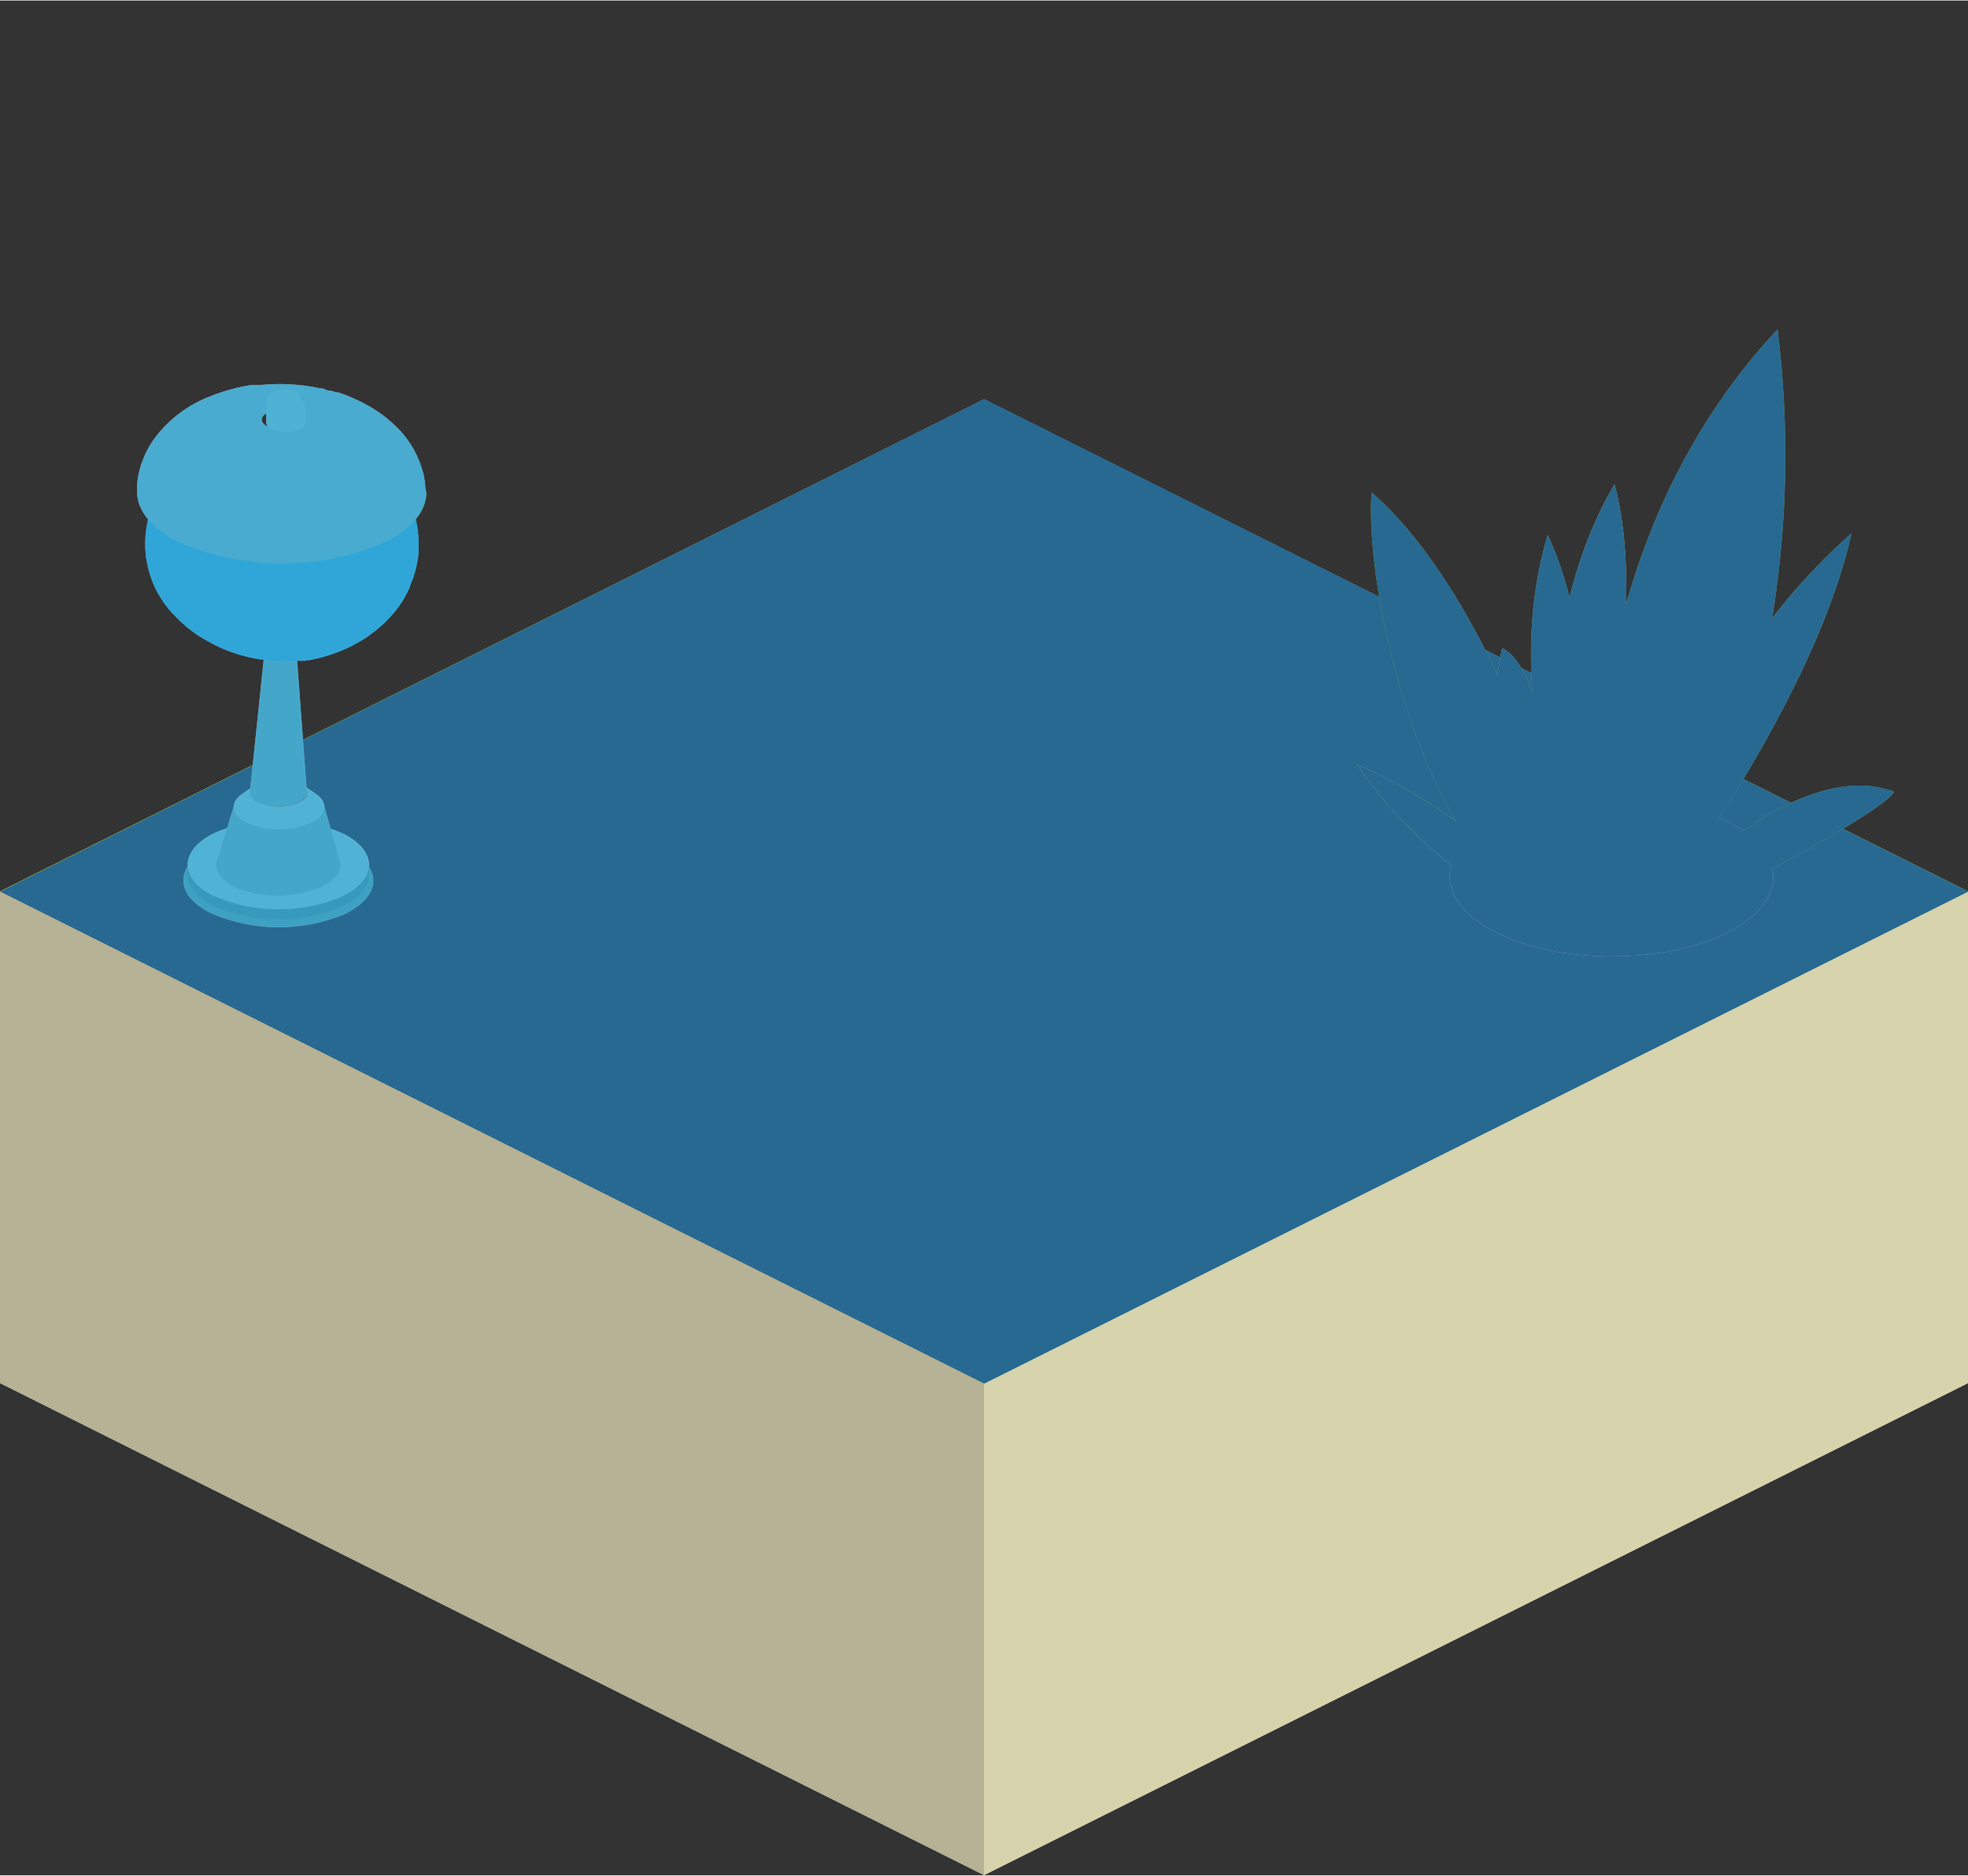 <svg xmlns="http://www.w3.org/2000/svg" xmlns:xlink="http://www.w3.org/1999/xlink" viewBox="0 0 128 121.93" width="128" height="122">
    <rect x="0" y="0" width="128" height="121.93" fill="#333333" stroke="none"/>
    <defs>
        <radialGradient id="Nepojmenovaný_přechod_23" cx="64.02" cy="57.93" r="50.6" gradientUnits="userSpaceOnUse">
            <stop offset="0" stop-color="#286992"/>
            <stop offset="1" stop-color="#286992"/>
        </radialGradient>
        <radialGradient id="Nepojmenovaný_přechod_23-2" cx="104.81" cy="57" r="8.29" gradientTransform="translate(161.58 -47.93) rotate(89.88)" xlink:href="#Nepojmenovaný_přechod_23"/>
        <radialGradient id="Nepojmenovaný_přechod_23-3" cx="106.16" cy="40.79" r="18.23" xlink:href="#Nepojmenovaný_přechod_23"/>
        <radialGradient id="Nepojmenovaný_přechod_23-4" cx="99.16" cy="45.84" r="12.76" xlink:href="#Nepojmenovaný_přechod_23"/>
        <radialGradient id="Nepojmenovaný_přechod_23-5" cx="111.04" cy="32.41" r="7.5" xlink:href="#Nepojmenovaný_přechod_23"/>
        <radialGradient id="Nepojmenovaný_přechod_23-6" cx="113.08" cy="37.05" r="5.64" xlink:href="#Nepojmenovaný_přechod_23"/>
        <radialGradient id="Nepojmenovaný_přechod_23-7" cx="92.61" cy="43.43" r="7.53" xlink:href="#Nepojmenovaný_přechod_23"/>
        <radialGradient id="Nepojmenovaný_přechod_23-8" cx="103.11" cy="40.09" r="5.5" xlink:href="#Nepojmenovaný_přechod_23"/>
        <radialGradient id="Nepojmenovaný_přechod_23-9" cx="98.31" cy="48.43" r="3.8" xlink:href="#Nepojmenovaný_přechod_23"/>
        <style>
            .cls-7{fill:#b5b5b5;mix-blend-mode:multiply}.cls-9{fill:#ebebeb}.cls-10{fill:#c6c6c6}.cls-17{fill:#0096cb}.cls-20{fill:#fff;opacity:.35;mix-blend-mode:overlay}
        </style>
    </defs>
    <g style="isolation:isolate">
        <g id="Vrstva_1" data-name="Vrstva 1">
            <g id="layer1">
                <path id="path10" d="M0,57.93l64,32,64-32-64-32Z" style="fill:#a2c037"/>
                <path id="path837" d="M0,89.93l64,32v-32l-64-32Z" style="fill:#b5b295"/>
                <path id="path839" d="M64,121.93l64-32v-32l-64,32Z" style="fill:#d6d3ad"/>
            </g>
            <polygon points="105.36 46.83 84.38 58 63.74 68.99 43.43 79.4 22.28 69.03 43.26 57.86 63.9 46.87 84.21 36.46 105.36 46.83" style="fill:#f7e080;mix-blend-mode:color"/>
            <polygon points="128.02 57.95 64.02 89.95 0.02 57.95 64.02 25.91 128.02 57.95" style="fill:url(#Nepojmenovaný_přechod_23);mix-blend-mode:hard-light"/>
            <path class="cls-7" d="M22.53,55.12a11.12,11.12,0,0,0-8.73-.07c-2.45,1.16-2.5,3.09-.12,4.29a11.12,11.12,0,0,0,8.73.08C24.85,58.25,24.91,56.33,22.53,55.12Z"/>
            <path d="M22.21,58.29a10.66,10.66,0,0,1-8.33-.07c-1.12-.57-1.67-1.3-1.67-2v.66c0,.73.55,1.46,1.67,2a10.66,10.66,0,0,0,8.33.07c1.18-.57,1.78-1.32,1.78-2.07v-.66C24,57,23.4,57.72,22.21,58.29Z" style="fill:#a2a1a1"/>
            <path class="cls-9" d="M22.33,54.19A10.57,10.57,0,0,0,14,54.12c-2.34,1.11-2.39,3-.12,4.1a10.66,10.66,0,0,0,8.33.07C24.54,57.18,24.6,55.34,22.33,54.19Z"/>
            <path class="cls-10" d="M21.08,52.37c0,.4-.26.8-.89,1.1a5.34,5.34,0,0,1-4.15,0c-.59-.3-.86-.69-.83-1.07l-1.15,3.75c0,.53.34,1.06,1.14,1.48a7.28,7.28,0,0,0,5.72,0h0c.86-.41,1.27-1,1.22-1.5Z"/>
            <path class="cls-9" d="M20.55,51.6,19.67,51c.48.34.44.79-.09,1.11l-.14.07a3.17,3.17,0,0,1-1.41.26,3,3,0,0,1-1.21-.28c-.64-.32-.69-.82-.19-1.17l-.88.62c-.81.55-.71,1.33.29,1.84a4.8,4.8,0,0,0,1.92.44,5.13,5.13,0,0,0,2.23-.4l.22-.12C21.26,52.85,21.31,52.13,20.55,51.6Z"/>
            <path class="cls-10" d="M19.25,41.9c0,.13-.1.26-.3.36a1.84,1.84,0,0,1-1.42,0c-.19-.09-.29-.22-.28-.35l-1,9.6c0,.23.17.47.53.65a3.36,3.36,0,0,0,2.62,0c.38-.18.57-.42.56-.66Z"/>
            <path d="M20.27,32.7a5.13,5.13,0,0,1-4,0,1.34,1.34,0,0,1-.8-.86l1.81,10.13a.45.45,0,0,0,.28.3,1.84,1.84,0,0,0,1.42,0,.55.55,0,0,0,.3-.31l1.87-10.12A1.35,1.35,0,0,1,20.27,32.7Z" style="fill:#b5b5b5"/>
            <path d="M26.81,33v0h0s0-.07,0-.11l-.05-.12c0-.08-.09-.18-.12-.26l-.12-.24L26.33,32l-.14-.23L26,31.51l-.16-.22-.36-.45c-.12-.14-.18-.2-.41-.44,1.43,1.42.92,3.19-1.51,4.34a12.51,12.51,0,0,1-5,1h-.79l-.45,0-.32,0-.44,0-.32,0-.43-.06-.31-.06-.42-.09-.29-.07-.42-.12-.26-.08L13.67,35l-.21-.08a5.46,5.46,0,0,1-.6-.27c-2.31-1.17-2.75-2.9-1.35-4.28l0,0h0v0l-.19.19-.19.2-.2.24-.17.22-.17.24-.15.22-.15.25-.13.23-.13.26-.11.24L9.78,33l-.09.24a1.21,1.21,0,0,0,0,.18l0,0v0l0,.11a6.67,6.67,0,0,0,1.89,6.69l.11.12.44.39a8.58,8.58,0,0,0,1.19.83l.49.27A9.93,9.93,0,0,0,19,42.94H19l.41,0,.41,0,.44-.07.43-.09.48-.13.46-.15.56-.21.48-.21.26-.13.1-.06.3-.16.48-.29c.22-.16.51-.37.72-.54l.23-.2.1-.09.11-.09.08-.09a7.4,7.4,0,0,0,.65-.71h0a8.61,8.61,0,0,0,.54-.76l.11-.21a5.39,5.39,0,0,0,.25-.48l.06-.13,0-.06a1.19,1.19,0,0,0,.08-.2l.12-.29A7.6,7.6,0,0,0,27.22,36l0-.61A6.19,6.19,0,0,0,26.81,33Z" style="fill:#8dc5ef"/>
            <path d="M27.63,31.28l-.09-.52-.1-.32v0c-.05-.15-.1-.31-.15-.44l-.21-.48h0a6.52,6.52,0,0,0-1.42-1.91l-.06-.06-.41-.36a9.27,9.27,0,0,0-1.08-.75l-.5-.27A10.42,10.42,0,0,0,22,25.49H21.9l-.41-.12h-.07l-.08,0L21,25.23l-.06,0h-.07A12.74,12.74,0,0,0,17,25H16.8l-.34,0h-.08l-.52.09-.51.11-.55.15-.51.16c-.19.06-.43.16-.61.23a8.08,8.08,0,0,0-3.74,2.89v0a5.84,5.84,0,0,0-.55,1l-.19.49a6,6,0,0,0-.28,1.31l0,.53c0,1.17.88,2.34,2.66,3.24a17,17,0,0,0,13.3.11c1.89-.9,2.84-2.1,2.85-3.3C27.68,31.84,27.65,31.52,27.63,31.28ZM19.18,27.7a2.27,2.27,0,0,1-1.79,0c-.49-.25-.48-.65,0-.89a2.3,2.3,0,0,1,1.8,0C19.7,27.07,19.69,27.46,19.18,27.7Z" style="fill:#d4d4d5"/>
            <path d="M19.55,26.05l0-.09,0-.13,0-.07,0-.07v0l0,0-.06-.06a.63.63,0,0,0-.11-.12l-.06-.06-.15-.1-.07,0-.09,0h0l-.09,0h0a1.42,1.42,0,0,0-1.41.35l-.06.07-.05.07-.08.15,0,.08a1.3,1.3,0,0,0,0,.21v1.17c0,.16.12.32.36.44a2.3,2.3,0,0,0,1.8,0c.25-.12.38-.28.38-.44V26.05Z" style="fill:#e7e7e6"/>
            <g style="opacity:.66;mix-blend-mode:multiply">
                <path d="M22.53,55.12a11.12,11.12,0,0,0-8.73-.07c-2.45,1.16-2.5,3.09-.12,4.29a11.12,11.12,0,0,0,8.73.08C24.85,58.25,24.91,56.33,22.53,55.12Z" style="fill:#0096cb;mix-blend-mode:multiply"/>
                <path class="cls-17" d="M22.21,58.29a10.66,10.66,0,0,1-8.33-.07c-1.12-.57-1.67-1.3-1.67-2v.66c0,.73.55,1.46,1.67,2a10.66,10.66,0,0,0,8.33.07c1.18-.57,1.78-1.32,1.78-2.07v-.66C24,57,23.4,57.72,22.21,58.29Z"/>
                <path class="cls-17" d="M22.33,54.19A10.57,10.57,0,0,0,14,54.12c-2.34,1.11-2.39,3-.12,4.1a10.66,10.66,0,0,0,8.33.07C24.54,57.18,24.6,55.34,22.33,54.19Z"/>
                <path class="cls-17" d="M21.08,52.37c0,.4-.26.8-.89,1.1a5.34,5.34,0,0,1-4.15,0c-.59-.3-.86-.69-.83-1.07l-1.15,3.75c0,.53.34,1.06,1.14,1.48a7.28,7.28,0,0,0,5.72,0h0c.86-.41,1.27-1,1.22-1.5Z"/>
                <path class="cls-17" d="M20.55,51.6,19.67,51c.48.34.44.79-.09,1.11l-.14.07a3.17,3.17,0,0,1-1.41.26,3,3,0,0,1-1.21-.28c-.64-.32-.69-.82-.19-1.17l-.88.62c-.81.55-.71,1.33.29,1.84a4.8,4.8,0,0,0,1.92.44,5.13,5.13,0,0,0,2.23-.4l.22-.12C21.26,52.85,21.31,52.13,20.55,51.6Z"/>
                <path class="cls-17" d="M19.25,41.9c0,.13-.1.26-.3.36a1.84,1.84,0,0,1-1.42,0c-.19-.09-.29-.22-.28-.35l-1,9.6c0,.23.17.47.53.65a3.36,3.36,0,0,0,2.62,0c.38-.18.57-.42.56-.66Z"/>
                <path class="cls-17" d="M20.27,32.7a5.13,5.13,0,0,1-4,0,1.34,1.34,0,0,1-.8-.86l1.81,10.13a.45.45,0,0,0,.28.3,1.84,1.84,0,0,0,1.42,0,.55.55,0,0,0,.3-.31l1.87-10.12A1.35,1.35,0,0,1,20.27,32.7Z"/>
                <path class="cls-17" d="M26.81,33v0h0s0-.07,0-.11l-.05-.12c0-.08-.09-.18-.12-.26l-.12-.24L26.33,32l-.14-.23L26,31.51l-.16-.22-.36-.45c-.12-.14-.18-.2-.41-.44,1.43,1.42.92,3.19-1.51,4.34a12.51,12.51,0,0,1-5,1h-.79l-.45,0-.32,0-.44,0-.32,0-.43-.06-.31-.06-.42-.09-.29-.07-.42-.12-.26-.08L13.67,35l-.21-.08a5.46,5.46,0,0,1-.6-.27c-2.31-1.17-2.75-2.9-1.35-4.28l0,0h0v0l-.19.19-.19.2-.2.24-.17.22-.17.24-.15.22-.15.25-.13.23-.13.26-.11.24L9.78,33l-.09.24a1.21,1.21,0,0,0,0,.18l0,0v0l0,.11a6.67,6.67,0,0,0,1.89,6.69l.11.12.44.39a8.58,8.58,0,0,0,1.19.83l.49.27A9.93,9.93,0,0,0,19,42.94H19l.41,0,.41,0,.44-.07.43-.09.48-.13.46-.15.56-.21.48-.21.26-.13.1-.06.3-.16.48-.29c.22-.16.51-.37.72-.54l.23-.2.1-.09.11-.09.08-.09a7.4,7.4,0,0,0,.65-.71h0a8.61,8.61,0,0,0,.54-.76l.11-.21a5.39,5.39,0,0,0,.25-.48l.06-.13,0-.06a1.19,1.19,0,0,0,.08-.2l.12-.29A7.6,7.6,0,0,0,27.22,36l0-.61A6.19,6.19,0,0,0,26.81,33Z"/>
                <path class="cls-17" d="M27.63,31.28l-.09-.52-.1-.32v0c-.05-.15-.1-.31-.15-.44l-.21-.48h0a6.52,6.52,0,0,0-1.42-1.91l-.06-.06-.41-.36a9.27,9.27,0,0,0-1.08-.75l-.5-.27A10.42,10.42,0,0,0,22,25.49H21.9l-.41-.12h-.07l-.08,0L21,25.23l-.06,0h-.07A12.74,12.74,0,0,0,17,25H16.8l-.34,0h-.08l-.52.09-.51.11-.55.15-.51.16c-.19.06-.43.16-.61.23a8.08,8.08,0,0,0-3.74,2.89v0a5.84,5.84,0,0,0-.55,1l-.19.49a6,6,0,0,0-.28,1.31l0,.53c0,1.17.88,2.34,2.66,3.24a17,17,0,0,0,13.3.11c1.89-.9,2.84-2.1,2.85-3.3C27.68,31.84,27.65,31.52,27.63,31.28ZM19.18,27.7a2.27,2.27,0,0,1-1.79,0c-.49-.25-.48-.65,0-.89a2.3,2.3,0,0,1,1.8,0C19.7,27.07,19.69,27.46,19.18,27.7Z"/>
                <path class="cls-17" d="M19.55,26.05l0-.09,0-.13,0-.07,0-.07v0l0,0-.06-.06a.63.63,0,0,0-.11-.12l-.06-.06-.15-.1-.07,0-.09,0h0l-.09,0h0a1.42,1.42,0,0,0-1.41.35l-.06.07-.05.07-.08.15,0,.08a1.3,1.3,0,0,0,0,.21v1.17c0,.16.12.32.36.44a2.3,2.3,0,0,0,1.8,0c.25-.12.38-.28.38-.44V26.05Z"/>
            </g>
            <ellipse class="cls-7" cx="104.81" cy="57" rx="5.18" ry="10.52" transform="translate(47.59 161.68) rotate(-89.88)"/>
            <path d="M107.94,58.75s10-13,12.48-24.09a38.91,38.91,0,0,0-5.16,5.52,66.16,66.16,0,0,0,.35-18.79C106,31.67,104.06,44.7,103.8,51.9c-.24-5.15-1-12.75-3.14-17.13-2,6.62-.82,13.66.28,17.77C99.07,47.14,95,37,89.21,32c-.52,7,4,26.64,13.66,28.19h5.33s14-7.07,15-8.73C116.65,49,107.94,58.75,107.94,58.75Z" style="fill:#84b451"/>
            <path d="M104.12,52.15c1.45-6.33,2.41-15.24.89-20.67-3.15,5.24-4.08,12.1-4.24,17.57-.62-3.19-1.59-6.21-3.07-6.93C95.94,50,99.36,57.46,99.36,57.46a35.27,35.27,0,0,0-11.12-7.8A30.51,30.51,0,0,0,100.9,60.19h2.53c1.38-2.26,5.45-9.16,6.65-14.09A26.43,26.43,0,0,0,104.12,52.15Z" style="fill:#a1c268"/>
            <path class="cls-20" d="M106.61,42.05s2-13.81,8.87-19.28A74.93,74.93,0,0,1,106.61,42.05Z"/>
            <path class="cls-20" d="M114.69,29.24a52.24,52.24,0,0,0-3.22,15.61C114.3,39.65,114.69,29.24,114.69,29.24Z"/>
            <path class="cls-20" d="M89.34,33.29S90.23,46,95.88,53.57C93.47,39.87,89.34,33.29,89.34,33.29Z"/>
            <path class="cls-20" d="M104.72,32.49a32.47,32.47,0,0,0-3.19,15.21C102.42,43.52,104.72,32.49,104.72,32.49Z"/>
            <path class="cls-20" d="M98,43.12s-1.67,6,1.15,10.63A41.46,41.46,0,0,0,98,43.12Z"/>
            <g style="mix-blend-mode:hard-light">
                <ellipse cx="104.81" cy="57" rx="5.18" ry="10.52" transform="translate(47.59 161.68) rotate(-89.88)" style="fill:url(#Nepojmenovaný_přechod_23-2);mix-blend-mode:multiply"/>
                <path d="M107.94,58.75s10-13,12.48-24.09a38.91,38.91,0,0,0-5.16,5.52,66.16,66.16,0,0,0,.35-18.79C106,31.67,104.06,44.7,103.8,51.9c-.24-5.15-1-12.75-3.14-17.13-2,6.62-.82,13.66.28,17.77C99.07,47.14,95,37,89.21,32c-.52,7,4,26.64,13.66,28.19h5.33s14-7.07,15-8.73C116.65,49,107.94,58.75,107.94,58.75Z" style="fill:url(#Nepojmenovaný_přechod_23-3)"/>
                <path d="M104.12,52.15c1.45-6.33,2.41-15.24.89-20.67-3.15,5.24-4.08,12.1-4.24,17.57-.62-3.19-1.59-6.21-3.07-6.93C95.94,50,99.36,57.46,99.36,57.46a35.27,35.27,0,0,0-11.12-7.8A30.51,30.51,0,0,0,100.9,60.19h2.53c1.38-2.26,5.45-9.16,6.65-14.09A26.43,26.43,0,0,0,104.12,52.15Z" style="fill:url(#Nepojmenovaný_přechod_23-4)"/>
                <path d="M106.61,42.05s2-13.81,8.87-19.28A74.93,74.93,0,0,1,106.61,42.05Z" style="fill:url(#Nepojmenovaný_přechod_23-5);opacity:.35;mix-blend-mode:overlay"/>
                <path d="M114.69,29.24a52.24,52.24,0,0,0-3.22,15.61C114.3,39.65,114.69,29.24,114.69,29.24Z" style="fill:url(#Nepojmenovaný_přechod_23-6);opacity:.35;mix-blend-mode:overlay"/>
                <path d="M89.34,33.29S90.23,46,95.88,53.57C93.47,39.87,89.34,33.29,89.34,33.29Z" style="fill:url(#Nepojmenovaný_přechod_23-7);opacity:.35;mix-blend-mode:overlay"/>
                <path d="M104.72,32.49a32.47,32.47,0,0,0-3.19,15.21C102.42,43.52,104.72,32.49,104.72,32.49Z" style="fill:url(#Nepojmenovaný_přechod_23-8);opacity:.35;mix-blend-mode:overlay"/>
                <path d="M98,43.12s-1.67,6,1.15,10.63A41.46,41.46,0,0,0,98,43.12Z" style="fill:url(#Nepojmenovaný_přechod_23-9);opacity:.35;mix-blend-mode:overlay"/>
            </g>
        </g>
    </g>
</svg>
